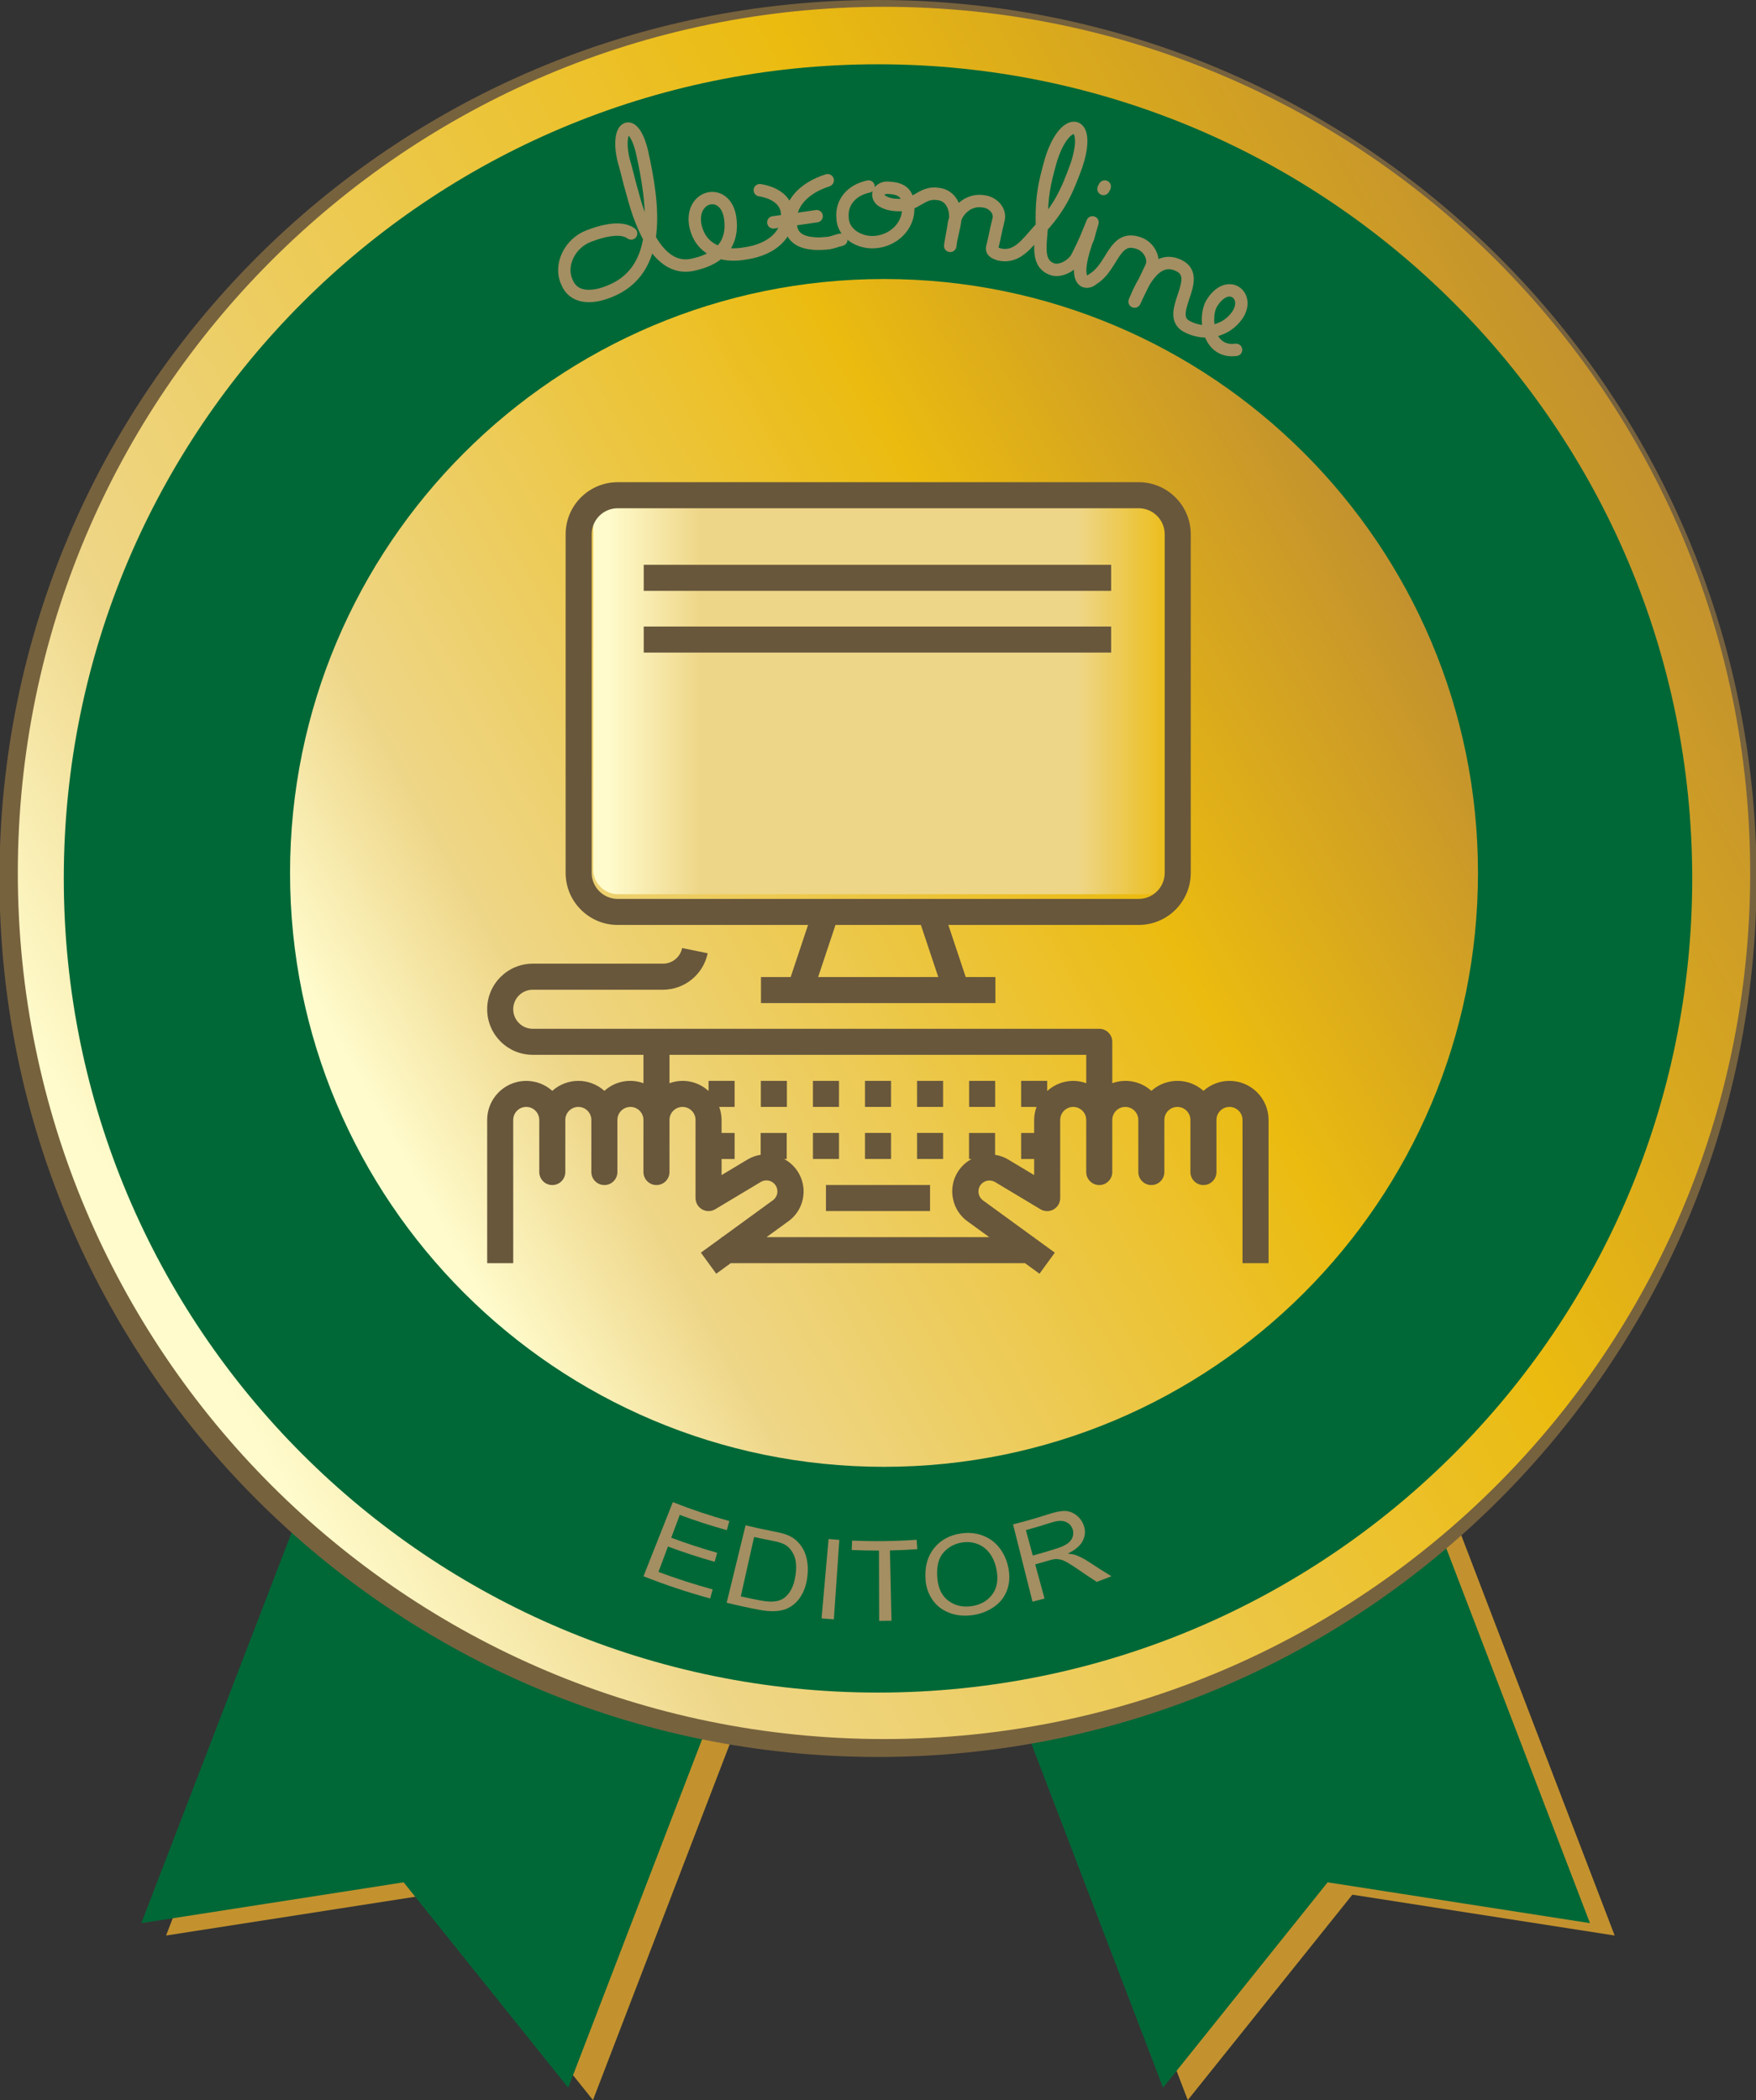 <svg width="50.094mm" height="59.915mm" version="1.1" viewBox="0 0 50.094 59.915" xmlns="http://www.w3.org/2000/svg">
  <rect x="0" y="0" width="50.094" height="59.915" fill="#333333" stroke="none"/>
  <defs>
    <linearGradient id="linearGradient16798" x2="1" gradientTransform="matrix(121.26 70.012 -70.012 121.26 696.51 623.51)" gradientUnits="userSpaceOnUse">
      <stop stop-color="#fffbcc" offset="0"/>
      <stop stop-color="#fffbcc" offset=".027"/>
      <stop stop-color="#eed688" offset=".184"/>
      <stop stop-color="#ebbb10" offset=".685"/>
      <stop stop-color="#c3922e" offset="1"/>
    </linearGradient>
    <linearGradient id="linearGradient16836" x2="1" gradientTransform="matrix(83.152 48.008 48.008 -83.152 715.57 634.51)" gradientUnits="userSpaceOnUse">
      <stop stop-color="#fffbcc" offset="0"/>
      <stop stop-color="#fffbcc" offset=".027"/>
      <stop stop-color="#eed688" offset=".184"/>
      <stop stop-color="#ebbb10" offset=".685"/>
      <stop stop-color="#c3922e" offset="1"/>
    </linearGradient>
    <linearGradient id="linearGradient16896" x2="1" gradientTransform="matrix(47 0 0 -47 733.64 672.8)" gradientUnits="userSpaceOnUse">
      <stop stop-color="#fffbcc" offset="0"/>
      <stop stop-color="#fffbcc" offset=".027"/>
      <stop stop-color="#eed688" offset=".184"/>
      <stop stop-color="#eed688" offset=".833"/>
      <stop stop-color="#ebbb10" offset="1"/>
    </linearGradient>
  </defs>
  <g transform="translate(1.388 -11.008)">
    <g transform="matrix(.353 0 0 -.353 15.528 70.923)">
      <path d="m0 0 26.7 69.5-34.5 13.2-26.7-69.4 21.2 3.3z" fill="#c3922e"/>
    </g>
    <g transform="matrix(.353 0 0 -.353 32.496 70.923)">
      <path d="m0 0-26.6 69.5 34.5 13.2 26.6-69.4-21.2 3.3z" fill="#c3922e"/>
    </g>
    <g transform="matrix(.353 0 0 -.353 14.822 70.57)">
      <path d="m0 0 26.7 69.5-34.5 13.2-26.7-69.4 21.2 3.3z" fill="#006837"/>
    </g>
    <g transform="matrix(.353 0 0 -.353 31.791 70.57)">
      <path d="m0 0-26.6 69.5 34.5 13.2 26.6-69.4-21.2 3.3z" fill="#006837"/>
    </g>
    <g transform="matrix(.353 0 0 -.353 23.659 11.361)">
      <path d="m0 0c38.66 0 70-31.34 70-70s-31.34-70-70-70-70 31.34-70 70 31.34 70 70 70z" fill="none" stroke="#77623e" stroke-width="2"/>
    </g>
    <g transform="matrix(.353 0 0 -.353 -243.44 268.37)">
      <path d="m687.14 658.52c0-38.66 31.34-70 70-70s70 31.34 70 70-31.34 70.001-70 70.001-70-31.341-70-70.001" fill="url(#linearGradient16798)"/>
    </g>
    <g transform="matrix(.353 0 0 -.353 23.659 12.842)">
      <path d="m0 0c36.34 0 65.8-29.46 65.8-65.8s-29.46-65.8-65.8-65.8-65.8 29.46-65.8 65.8 29.46 65.8 65.8 65.8" fill="#006837"/>
    </g>
    <g transform="matrix(.353 0 0 -.353 -243.44 268.37)">
      <path d="m709.14 658.52c0-26.509 21.49-47.999 48-47.999 26.509 0 48.001 21.49 48.001 47.999 0 26.51-21.492 48-48.001 48-26.51 0-48-21.49-48-48" fill="url(#linearGradient16836)"/>
    </g>
    <g transform="matrix(.353 0 0 -.353 16.616 17.669)">
      <path d="m0 0c-0.4 0.3-1.3 0.6-3.4-0.2-1.6-0.6-2.4-2.4-1.8-3.7 0.5-1.3 1.9-1.4 3.4-0.8 4.4 1.7 3.6 7.1 2.7 11.2-0.7 3.1-2.2 2.3-1.5-0.6 0.3-1 0.4-1.6 0.7-2.6 0.8-3.1 2.3-6.5 5-5.8 2.2 0.5 3.2 1.8 2.9 3.8-0.4 2.5-3.3 1.8-2.8-0.7 0.4-1.8 2-2.6 4.1-2.2 2 0.3 3.5 1.5 3.3 3.3-0.1 1-1 1.6-2.2 1.8" fill="none" stroke="#a48f62" stroke-linecap="round" stroke-linejoin="round" stroke-miterlimit="3.864"/>
    </g>
    <g transform="matrix(.353 0 0 -.353 22.225 16.152)" fill="none" stroke="#a48f62" stroke-miterlimit="3.864">
      <path d="m0 0c-1.9-0.6-3.2-1.9-3-3.6 0.1-1.3 1.3-1.6 2.7-1.5 0.6 0 0.9 0.2 1.4 0.3" stroke-linecap="round" stroke-linejoin="round"/>
      <path d="m0 0c-1.9-0.6-3.2-1.9-3-3.6 0.1-1.3 1.3-1.6 2.7-1.5 0.6 0 0.9 0.2 1.4 0.3"/>
    </g>
    <g transform="matrix(.353 0 0 -.353 20.673 17.352)">
      <path d="m0 0c1.4 0.2 2.2 0.3 3.5 0.5" fill="none" stroke="#a48f62" stroke-linecap="round" stroke-linejoin="round" stroke-miterlimit="3.864"/>
    </g>
    <g transform="matrix(.353 0 0 -.353 23.389 16.329)">
      <path d="m0 0c-1.4-0.3-2.2-1.3-2.1-2.5 0-1.2 1.2-2 2.4-2 1.5 0 2.8 1.1 2.9 2.5s-0.4 1.9-1.8 1.9c-0.6-0.1-0.8-0.6-0.4-1 0.4-0.3 0.9-0.4 1.5-0.4 1.3-0.1 1.8 1.1 3.1 0.9 1.1-0.1 1.5-1.2 1.4-2.1-0.1-0.8-0.3-1.3-0.4-2.1 0.1 0.7 0.2 1.1 0.3 1.8 0.2 1.1 1.2 2 2.4 1.8 0.8-0.1 1.4-0.8 1.2-1.5-0.3-1.2-0.2-1-0.5-2.2-0.1-0.4 0.3-0.5 0.6-0.6 1.4-0.3 2.2 0.9 3.1 1.9 1.7 1.8 2.3 3.1 3.1 5.3 1.3 3.9-1 4.1-2.1 0.3-0.5-1.8-0.7-2.8-0.7-4.6 0.1-1.5-0.7-3.6 0.9-4.1 0.7-0.2 1.7 0.4 2 1.1 0.7 1.4 0.7 1.5 1.2 2.7-0.4-1.3-0.2-0.9-0.5-1.6-1.2-3.5 0.1-3.4 0.5-3 1.7 1 1.7 3.7 3.8 2.9 0.8-0.3 1.3-1.3 0.9-2-0.5-1.1-0.8-1.6-1.3-2.7 0.7 1.7 1.8 3.8 3.6 2.9 2-1-1.2-3.9 0.6-4.9 1.5-0.8 3.2-0.4 4.1 0.9 1.1 1.6-0.8 3.1-2.1 0.9-0.6-1.1-0.3-4 2-3.7" fill="none" stroke="#a48f62" stroke-linecap="round" stroke-linejoin="round" stroke-miterlimit="3.864"/>
    </g>
    <g transform="matrix(.353 0 0 -.353 30.127 16.329)">
      <path d="m0 0c0-0.1-0.1-0.1-0.1-0.2" fill="none" stroke="#a48f62" stroke-linecap="round" stroke-linejoin="round" stroke-miterlimit="3.864"/>
    </g>
    <g transform="matrix(.353 0 0 -.353 -243.44 268.37)">
      <path d="m735.64 688.8c-1.101 0-2.001-0.9-2.001-2v-28c0-1.1 0.9-2 2.001-2h42.999c1.101 0 2.001 0.9 2.001 2v28c0 1.1-0.9 2-2.001 2z" fill="url(#linearGradient16896)"/>
    </g>
    <g fill="#68573b">
      <path d="m23.288 41.845h0.743v0.743h-0.743z"/>
      <path d="m21.803 41.845h0.743v0.743h-0.743z"/>
      <path d="m20.317 41.845h0.743v0.743h-0.743z"/>
      <path d="m26.258 41.845h0.743v0.743h-0.743z"/>
      <path d="m24.773 41.845h0.743v0.743h-0.743z"/>
      <path d="m23.288 43.33h0.743v0.743h-0.743z"/>
      <path d="m21.803 43.33h0.743v0.743h-0.743z"/>
      <path d="m24.773 43.33h0.743v0.743h-0.743z"/>
      <path d="m22.174 44.816h2.97v0.743h-2.97z"/>
    </g>
    <g transform="matrix(.353 0 0 -.353 29.228 41.845)">
      <path d="m0 0c-0.779-3e-3 -1.529-0.296-2.105-0.821v0.821h-2.105v-2.105h1.246c-0.124-0.337-0.19-0.693-0.193-1.052v-1.053h-1.053v-2.105h1.053v-1.299l-2.081 1.249c-0.331 0.198-0.696 0.331-1.077 0.391v1.764h-2.105v-2.105h0.211c-1.158-0.616-1.773-1.921-1.508-3.206 0.148-0.766 0.594-1.443 1.24-1.88l1.691-1.229h-17.998l1.655 1.204c0.878 0.577 1.386 1.574 1.337 2.623-0.048 1.049-0.646 1.995-1.573 2.488h0.211v2.105h-2.105v-1.764c-0.381-0.059-0.747-0.192-1.077-0.391l-2.081-1.249v1.299h1.053v2.105h-1.053v1.053c-3e-3 0.359-0.069 0.715-0.193 1.052h1.246v2.105h-2.105v-0.821c-0.851 0.787-2.07 1.03-3.158 0.631v2.295h33.679v-2.294c-0.337 0.124-0.693 0.187-1.052 0.189m12.63 0c-0.777 0-1.527-0.287-2.105-0.806-1.198 1.075-3.012 1.075-4.21 0-0.856 0.776-2.072 1.014-3.158 0.617v3.346c0 0.582-0.471 1.053-1.052 1.053h-45.783c-0.871 0-1.578 0.707-1.578 1.579s0.707 1.578 1.578 1.578h10.525c1.75 4e-3 3.257 1.234 3.611 2.947l-2.064 0.421c-0.15-0.735-0.797-1.263-1.547-1.263h-10.525c-2.034 0-3.683-1.649-3.683-3.683 0-2.035 1.649-3.684 3.683-3.684h8.946v-2.294c-1.085 0.397-2.3 0.159-3.157-0.617-1.197 1.075-3.012 1.075-4.21 0-0.928 0.83-2.256 1.037-3.393 0.529-1.136-0.508-1.868-1.636-1.869-2.88v-11.578h2.105v11.578c0 0.581 0.471 1.052 1.052 1.052s1.053-0.471 1.053-1.052v-4.21c0-0.582 0.471-1.053 1.052-1.053s1.053 0.471 1.053 1.053v4.21c0 0.581 0.471 1.052 1.052 1.052s1.052-0.471 1.052-1.052v-4.21c0-0.582 0.472-1.053 1.053-1.053s1.052 0.471 1.052 1.053v4.21c0 0.581 0.472 1.052 1.053 1.052s1.052-0.471 1.052-1.052v-4.21c0-0.582 0.472-1.053 1.053-1.053s1.052 0.471 1.052 1.053v4.21c0 0.581 0.472 1.052 1.053 1.052s1.052-0.471 1.052-1.052v-6.315c1e-3 -0.38 0.205-0.73 0.535-0.916 0.33-0.187 0.735-0.181 1.06 0.014l3.674 2.203c0.302 0.182 0.683 0.168 0.971-0.035s0.429-0.557 0.359-0.902c-0.051-0.246-0.202-0.459-0.415-0.59l-4.028-2.932h-0.051v-0.037l-1.672-1.216 1.24-1.703 1.169 0.851h23.786l1.169-0.851 1.24 1.703-1.672 1.215v0.038h-0.052l-4.062 2.956c-0.395 0.27-0.506 0.803-0.251 1.208 0.255 0.404 0.784 0.535 1.198 0.295l3.674-2.203c0.325-0.197 0.732-0.204 1.063-0.017s0.536 0.538 0.535 0.919v6.315c0 0.581 0.471 1.052 1.052 1.052s1.052-0.471 1.052-1.052v-4.21c0-0.582 0.472-1.053 1.053-1.053s1.052 0.471 1.052 1.053v4.21c0 0.581 0.472 1.052 1.053 1.052s1.052-0.471 1.052-1.052v-4.21c0-0.582 0.472-1.053 1.053-1.053s1.052 0.471 1.052 1.053v4.21c0 0.581 0.472 1.052 1.053 1.052s1.052-0.471 1.052-1.052v-4.21c0-0.582 0.472-1.053 1.053-1.053s1.052 0.471 1.052 1.053v4.21c0 0.581 0.472 1.052 1.053 1.052s1.052-0.471 1.052-1.052v-11.578h2.105v11.578c0 1.743-1.413 3.157-3.157 3.157" fill="#68573b"/>
    </g>
    <g transform="matrix(.353 0 0 -.353 15.491 26.251)">
      <path d="m0 0c0 1.162 0.943 2.105 2.105 2.105h42.099c1.163 0 2.105-0.943 2.105-2.105v-27.364c0-1.163-0.942-2.105-2.105-2.105h-42.099c-1.162 0-2.105 0.942-2.105 2.105zm28.009-35.784h-9.708l1.403 4.21h6.902zm-25.904 4.21h15.38l-1.403-4.21h-2.4v-2.105h18.945v2.105h-2.4l-1.403 4.21h15.38c2.325 0 4.21 1.885 4.21 4.21v27.364c0 2.325-1.885 4.21-4.21 4.21h-42.099c-2.325 0-4.21-1.885-4.21-4.21v-27.364c0-2.325 1.885-4.21 4.21-4.21" fill="#68573b"/>
    </g>
    <path d="m16.976 27.122h13.334v0.743h-13.334z" fill="#68573b"/>
    <path d="m16.976 28.883h13.334v0.743h-13.334z" fill="#68573b"/>
    <g transform="matrix(.353 0 0 -.353 16.969 55.978)">
      <path d="m0 0c0.79 1.997 1.581 3.993 2.372 5.99 1.5-0.594 3.024-1.104 4.565-1.53-0.068-0.245-0.135-0.489-0.203-0.734-1.28 0.355-2.549 0.766-3.803 1.234-0.23-0.616-0.46-1.232-0.689-1.848 1.224-0.457 2.462-0.862 3.711-1.216-0.068-0.242-0.137-0.485-0.205-0.727-1.269 0.359-2.527 0.77-3.771 1.234-0.256-0.684-0.511-1.37-0.767-2.054 1.443-0.539 2.904-1.01 4.379-1.412-0.066-0.245-0.133-0.489-0.2-0.733-1.82 0.497-3.619 1.095-5.389 1.796" fill="#a48f62"/>
    </g>
    <g transform="matrix(.353 0 0 -.353 19.745 56.553)">
      <path d="m0 0c0.517-0.116 1.036-0.223 1.556-0.322 0.482-0.092 0.869-0.118 1.156-0.086 0.288 0.031 0.523 0.108 0.707 0.224 0.259 0.165 0.475 0.408 0.65 0.728 0.173 0.32 0.292 0.721 0.358 1.203 0.093 0.668 0.044 1.197-0.134 1.589-0.181 0.391-0.421 0.674-0.727 0.85-0.221 0.125-0.591 0.232-1.109 0.331-0.462 0.088-0.923 0.183-1.383 0.286l-1.074-4.803m-1.141-0.514c0.509 2.087 1.019 4.173 1.528 6.259 0.739-0.18 1.481-0.341 2.225-0.484 0.505-0.097 0.886-0.191 1.143-0.297 0.36-0.145 0.656-0.343 0.892-0.603 0.309-0.333 0.525-0.731 0.647-1.196 0.122-0.466 0.154-0.985 0.086-1.554-0.057-0.486-0.171-0.908-0.345-1.269-0.173-0.358-0.378-0.649-0.613-0.866-0.236-0.219-0.487-0.382-0.751-0.486-0.264-0.105-0.577-0.167-0.934-0.183-0.359-0.014-0.763 0.017-1.212 0.103-0.892 0.168-1.781 0.36-2.666 0.576" fill="#a48f62"/>
    </g>
    <g transform="matrix(.353 0 0 -.353 22.049 57.181)">
      <path d="M 0,0 C 0.189,2.139 0.378,4.278 0.567,6.417 0.856,6.392 1.145,6.369 1.435,6.349 1.287,4.207 1.14,2.064 0.993,-0.078 0.662,-0.055 0.331,-0.029 0,0" fill="#a48f62"/>
    </g>
    <g transform="matrix(.353 0 0 -.353 23.692 57.251)">
      <path d="m0 0-0.015 5.682c-0.735-2e-3 -1.469 0.013-2.203 0.047 0.012 0.253 0.024 0.506 0.035 0.76 1.736-0.079 3.476-0.057 5.21 0.065 0.018-0.253 0.036-0.506 0.054-0.759-0.737-0.052-1.474-0.086-2.211-0.102 0.041-1.894 0.083-3.787 0.125-5.681-0.332-7e-3 -0.663-0.011-0.995-0.012" fill="#a48f62"/>
    </g>
    <g transform="matrix(.353 0 0 -.353 25.355 56.063)">
      <path d="m0 0c0.078-0.773 0.37-1.359 0.895-1.749 0.523-0.389 1.155-0.534 1.875-0.426 0.734 0.112 1.3 0.441 1.682 0.974 0.382 0.531 0.479 1.206 0.313 2.018-0.105 0.513-0.292 0.943-0.552 1.29-0.263 0.348-0.587 0.593-0.976 0.742-0.39 0.148-0.799 0.189-1.234 0.122-0.619-0.093-1.123-0.367-1.529-0.831-0.406-0.465-0.571-1.176-0.474-2.14m-0.961-0.075c-0.086 1.068 0.157 1.924 0.689 2.585 0.534 0.662 1.244 1.048 2.159 1.187 0.601 0.092 1.162 0.044 1.7-0.142 0.537-0.188 0.989-0.497 1.357-0.938 0.366-0.441 0.626-0.973 0.767-1.601 0.144-0.638 0.13-1.241-0.056-1.808-0.185-0.568-0.529-1.039-1.034-1.404-0.504-0.365-1.087-0.6-1.736-0.698-0.703-0.108-1.354-0.044-1.939 0.185-0.584 0.227-1.038 0.586-1.361 1.067s-0.501 1.004-0.546 1.567" fill="#a48f62"/>
    </g>
    <g transform="matrix(.353 0 0 -.353 28.075 55.388)">
      <path d="m0 0c0.645 0.176 1.287 0.365 1.926 0.568 0.408 0.131 0.713 0.275 0.915 0.429 0.202 0.155 0.332 0.336 0.391 0.545 0.058 0.209 0.051 0.411-0.019 0.607-0.103 0.286-0.3 0.482-0.585 0.589-0.287 0.108-0.664 0.082-1.141-0.073-0.679-0.219-1.361-0.422-2.047-0.609 0.187-0.685 0.373-1.371 0.56-2.056m-0.024-3.727c-0.524 2.082-1.048 4.165-1.572 6.247 0.95 0.239 1.893 0.51 2.829 0.812 0.565 0.182 1.01 0.277 1.341 0.271 0.332-4e-3 0.636-0.111 0.915-0.318 0.28-0.209 0.485-0.476 0.612-0.807 0.163-0.426 0.15-0.846-0.048-1.252-0.196-0.408-0.608-0.771-1.235-1.069 0.273-0.024 0.489-0.062 0.648-0.118 0.34-0.125 0.687-0.304 1.043-0.537 0.603-0.402 1.218-0.793 1.846-1.173-0.394-0.157-0.791-0.308-1.188-0.454-0.47 0.303-0.933 0.612-1.388 0.927-0.398 0.273-0.713 0.479-0.95 0.618-0.237 0.137-0.435 0.223-0.597 0.258-0.16 0.034-0.316 0.048-0.465 0.034-0.109-0.012-0.281-0.053-0.515-0.123-0.352-0.105-0.705-0.205-1.058-0.301 0.251-0.921 0.501-1.841 0.752-2.761-0.323-0.088-0.646-0.173-0.97-0.254" fill="#a48f62"/>
    </g>
  </g>
</svg>

